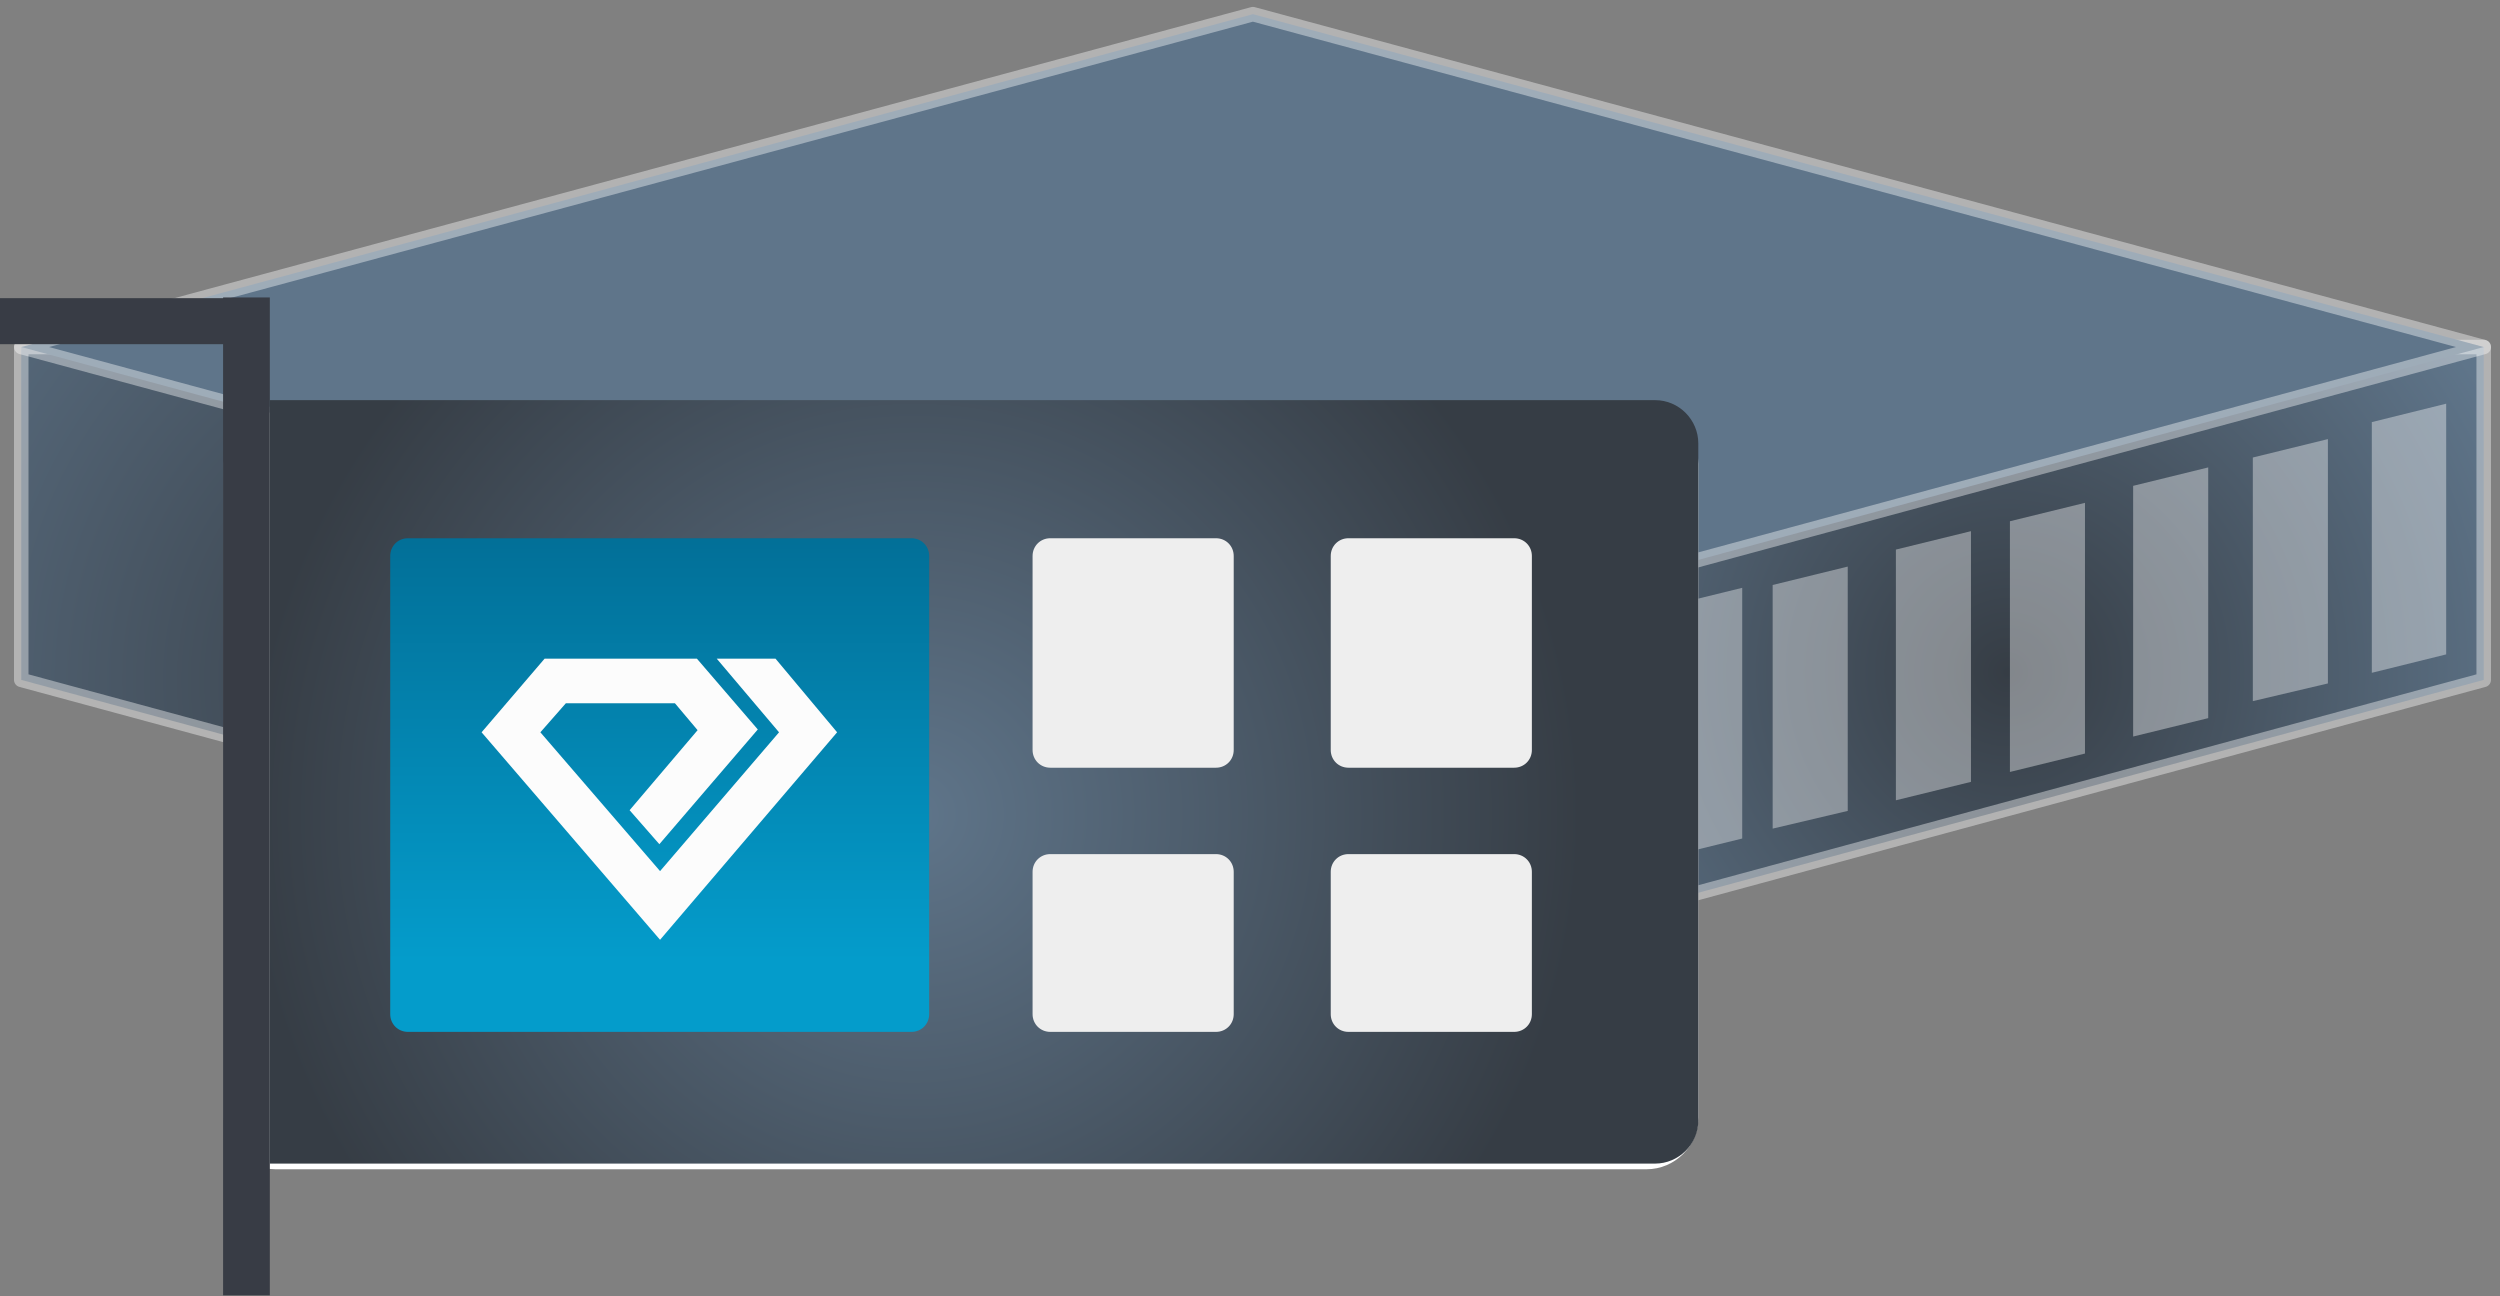<?xml version="1.0" encoding="UTF-8"?> <!-- Generator: Adobe Illustrator 16.0.0, SVG Export Plug-In . SVG Version: 6.00 Build 0) --> <svg xmlns="http://www.w3.org/2000/svg" xmlns:xlink="http://www.w3.org/1999/xlink" version="1.1" id="Layer_1" x="0px" y="0px" width="353px" height="183px" viewBox="0 0 353 183" style="enable-background:new 0 0 353 183;" xml:space="preserve"><rect x="0" y="0" width="353" height="183" fill="#808080" stroke="none"/> <style type="text/css"> <![CDATA[ .st0{fill:url(#SVGID_1_);stroke:#FFFFFF;stroke-width:2.048;stroke-linejoin:round;stroke-opacity:0.397;} .st1{fill:#EEEEEE;} .st2{opacity:0.384;fill:#FFFFFF;enable-background:new ;} .st3{fill:#5F758A;stroke:#FFFFFF;stroke-width:2.048;stroke-linejoin:round;stroke-opacity:0.397;} .st4{fill:url(#SVGID_3_);} .st5{fill:url(#SVGID_4_);} .st6{fill:#FCFCFC;} .st7{opacity:0.38;fill:#FFFFFF;enable-background:new ;} .st8{fill:#FFFFFF;} .st9{fill:url(#SVGID_2_);stroke:#FFFFFF;stroke-width:2.048;stroke-linejoin:round;stroke-opacity:0.4;} .st10{fill:#383C45;} ]]> </style> <g> <g> <radialGradient id="SVGID_1_" cx="-822.178" cy="1094.981" r="0.834" gradientTransform="matrix(90.541 -25.671 25.672 90.54 46614.5 -120150.031)" gradientUnits="userSpaceOnUse"> <stop offset="0" style="stop-color:#363D45"></stop> <stop offset="1" style="stop-color:#5F758A"></stop> </radialGradient> <path class="st0" d="M350.7,49v47l-173.8,47.1V49H350.7z"></path> <radialGradient id="SVGID_2_" cx="-824.39" cy="1088.635" r="1.143" gradientTransform="matrix(-91.956 -20.019 20.019 -91.955 -97534.898 83697.969)" gradientUnits="userSpaceOnUse"> <stop offset="0" style="stop-color:#363D45"></stop> <stop offset="1" style="stop-color:#5F758A"></stop> </radialGradient> <path class="st9" d="M3,49v47l173.8,47.1L176.8,49H3z"></path> <g transform="translate(-840 -197) translate(840 199) matrix(-1 0 0 1 351 0) translate(.292)"> <path class="st3" d="M347.7,47L173.8,94.1L0,47L173.8,0L347.7,47z"></path> </g> <g> <path class="st2" d="M345.4,57v35.4L334.9,95V59.6L345.4,57z M328.7,62v34.5L318.1,99V64.6L328.7,62z"></path> <path class="st2" d="M311.8,66v35.4l-10.6,2.6V68.6L311.8,66z"></path> <path class="st7" d="M294.4,71v35.4l-10.6,2.6V73.6L294.4,71z M278.3,75v35.4l-10.6,2.6V77.6L278.3,75z M260.9,80v34.5l-10.6,2.5 V82.6L260.9,80z M246,83v35.4l-10.6,2.6V85.6L246,83z"></path> <path class="st8" d="M236.6,84v35.4L226,122V86.6L236.6,84z M221.9,88v35.4l-10.6,2.6V90.6L221.9,88z M207,92v34.4l-10.6,2.6 V94.5L207,92z M191.6,95v35.4l-10.6,2.6V97.6L191.6,95z"></path> </g> <g transform="translate(-840 -197) translate(840 199) translate(0 40)"> <path class="st8" d="M38.9,16.2h193.6c4,0,7.3,3.3,7.3,7.3v92.3c0,4-3.3,7.3-7.3,7.3H38.9c-4,0-7.3-3.3-7.3-7.3V23.5 C31.6,19.5,34.9,16.2,38.9,16.2z"></path> <path class="st10" d="M38.1,0v140.9h-6.6l0-134.3H0V0.1h31.5V0H38.1z"></path> <radialGradient id="SVGID_3_" cx="-821.349" cy="1046.637" r="0.875" gradientTransform="matrix(107.731 0 0 -107.73 88613.992 112827.062)" gradientUnits="userSpaceOnUse"> <stop offset="0" style="stop-color:#5F758A"></stop> <stop offset="1" style="stop-color:#363D45"></stop> </radialGradient> <path class="st4" d="M38.1,122.3h195.6c3.3,0,6.1-2.7,6.1-6.1V20.6c0-3.3-2.7-6.1-6.1-6.1H38.1V122.3z"></path> <path class="st1" d="M190.4,78.6h23.4c1.4,0,2.5,1.1,2.5,2.5v20.1c0,1.4-1.1,2.5-2.5,2.5h-23.4c-1.4,0-2.5-1.1-2.5-2.5V81.1 C187.9,79.7,189,78.6,190.4,78.6z"></path> <path class="st1" d="M148.3,78.6h23.4c1.4,0,2.5,1.1,2.5,2.5v20.1c0,1.4-1.1,2.5-2.5,2.5h-23.4c-1.4,0-2.5-1.1-2.5-2.5V81.1 C145.8,79.7,146.9,78.6,148.3,78.6z"></path> <path class="st1" d="M148.3,34h23.4c1.4,0,2.5,1.1,2.5,2.5v27.4c0,1.4-1.1,2.5-2.5,2.5h-23.4c-1.4,0-2.5-1.1-2.5-2.5V36.5 C145.8,35.1,146.9,34,148.3,34z"></path> <path class="st1" d="M190.4,34h23.4c1.4,0,2.5,1.1,2.5,2.5v27.4c0,1.4-1.1,2.5-2.5,2.5h-23.4c-1.4,0-2.5-1.1-2.5-2.5V36.5 C187.9,35.1,189,34,190.4,34z"></path> <linearGradient id="SVGID_4_" gradientUnits="userSpaceOnUse" x1="-820.806" y1="1046.07" x2="-820.806" y2="1044.781" gradientTransform="matrix(76.14 0 0 -69.66 62589.281 72873)"> <stop offset="0" style="stop-color:#01597E"></stop> <stop offset="1" style="stop-color:#049CCB"></stop> </linearGradient> <path class="st5" d="M57.6,34h71.1c1.4,0,2.5,1.1,2.5,2.5v64.7c0,1.4-1.1,2.5-2.5,2.5H57.6c-1.4,0-2.5-1.1-2.5-2.5V36.5 C55.1,35.1,56.2,34,57.6,34z"></path> <path class="st6" d="M101.2,51l8.8,10.4L93.2,81L76.3,61.4l3.6-4.1h15.4l3.2,3.8l-9.6,11.3l4.2,4.8L107,61L98.4,51H76.9L68,61.4 l25.2,29.3l25-29.3L109.5,51H101.2z"></path> </g> </g> </g> </svg> 